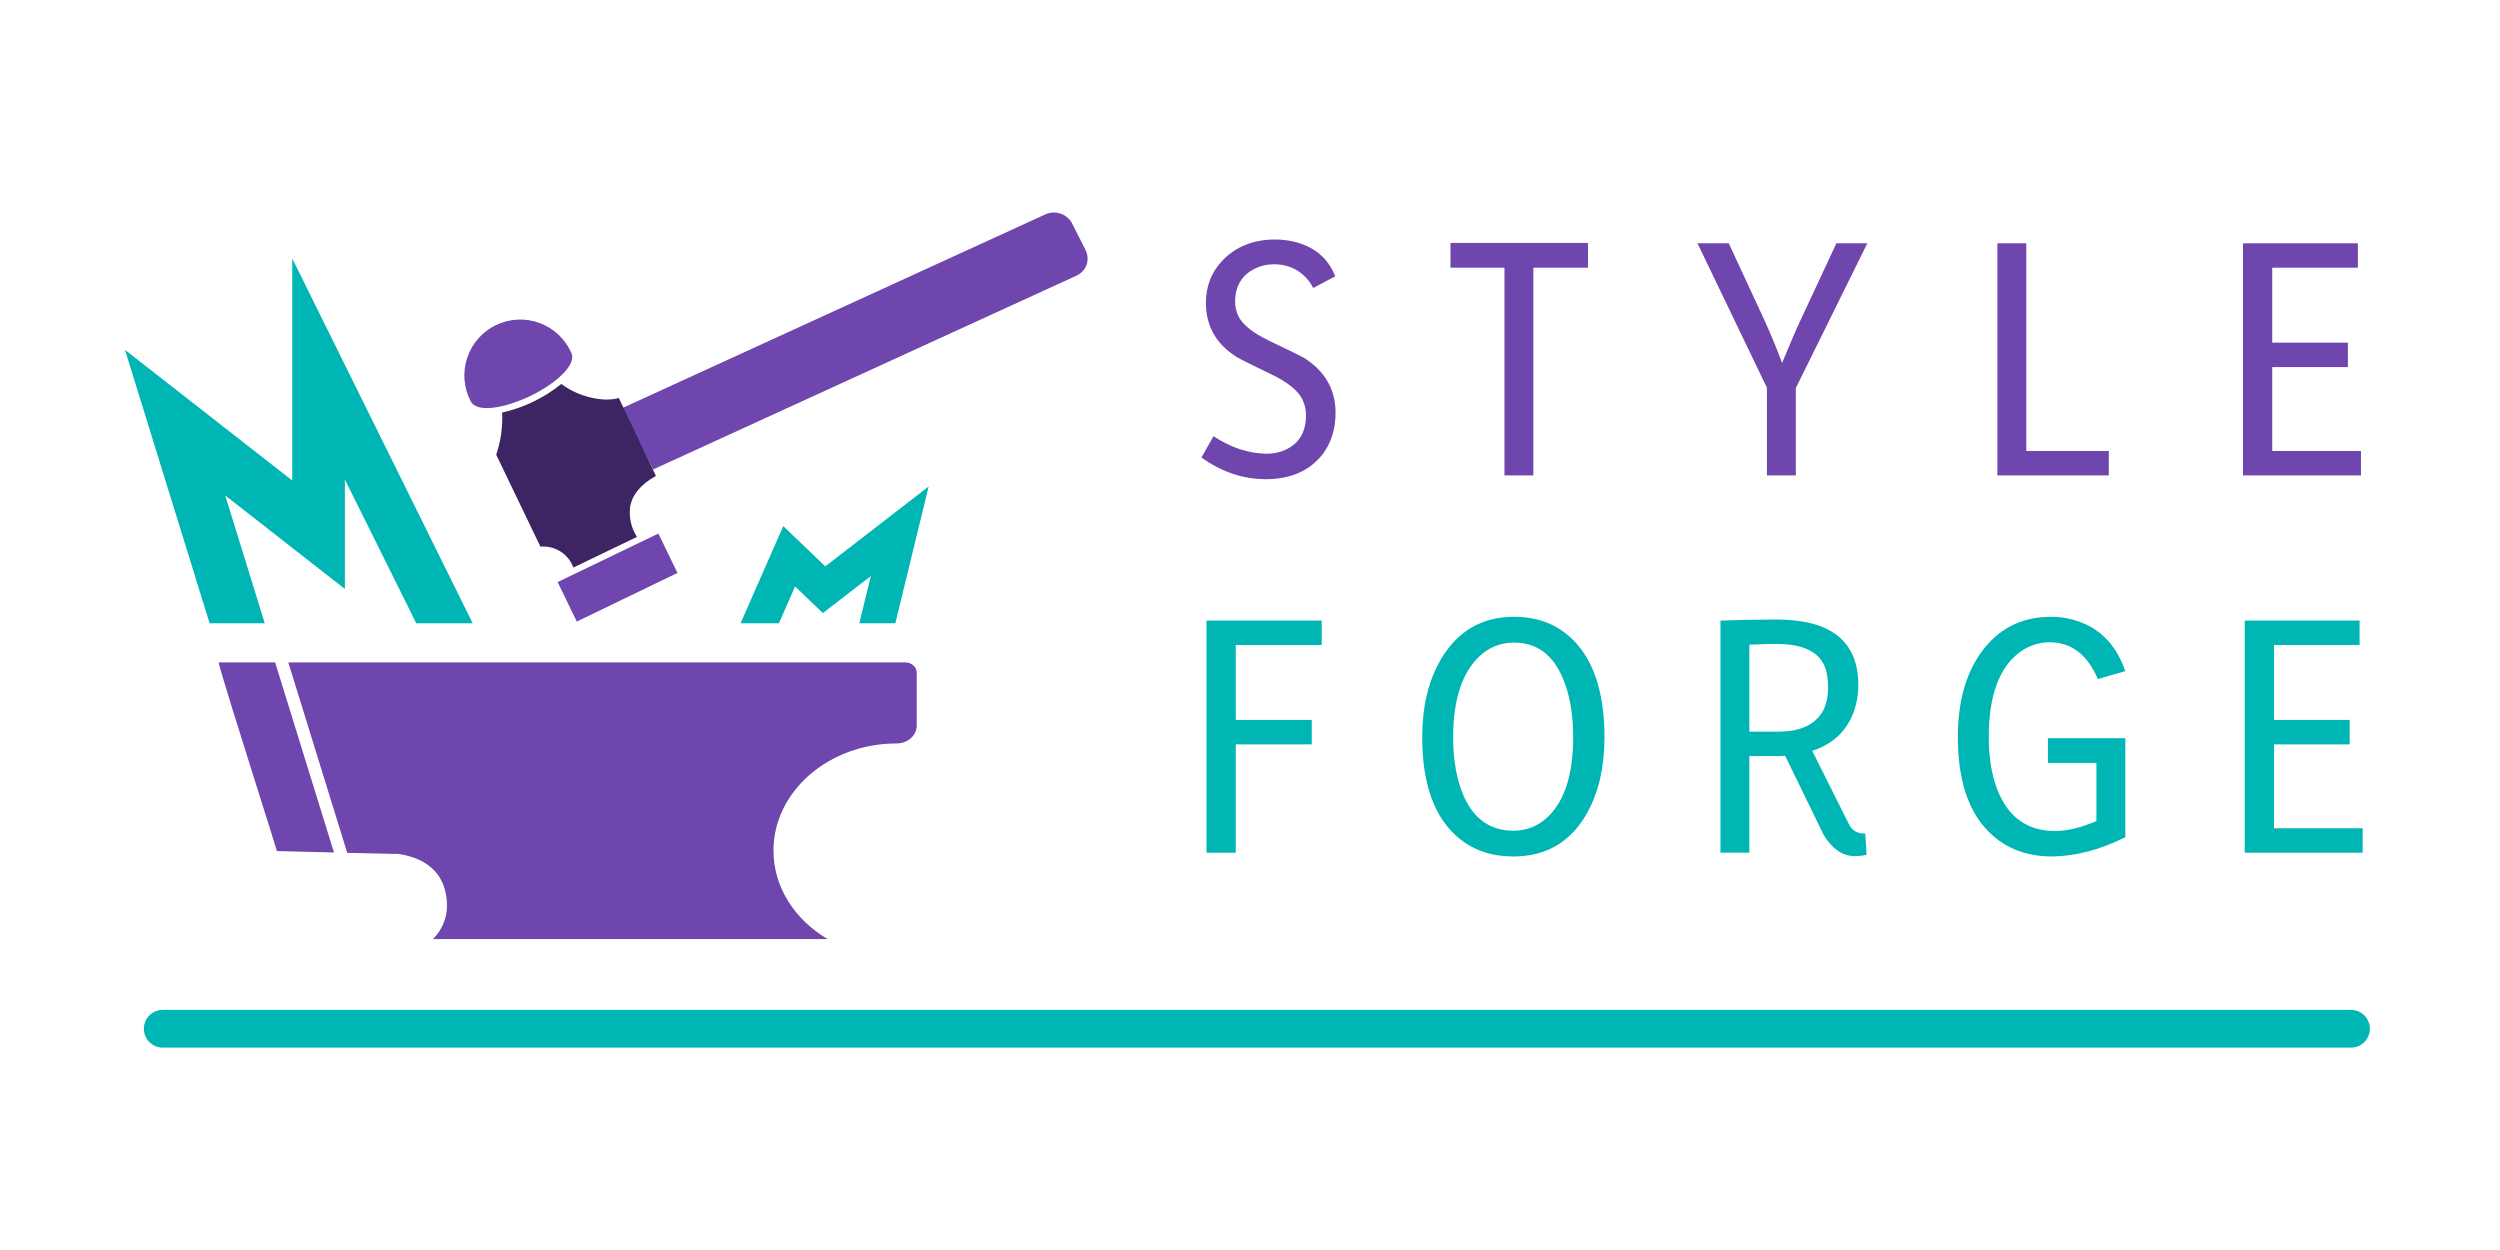 <svg width="200" height="100" viewBox="0 0 200 100" fill="none" xmlns="http://www.w3.org/2000/svg">
<path d="M106.845 33.026C106.845 31.155 106.001 29.688 104.314 28.624C104.02 28.459 103.103 28.009 101.563 27.276C100.224 26.634 99.389 25.965 99.059 25.268C98.894 24.919 98.812 24.543 98.812 24.14C98.812 22.874 99.353 21.985 100.435 21.471C100.893 21.251 101.379 21.141 101.893 21.141C103.14 21.141 104.121 21.645 104.837 22.654C104.91 22.782 104.983 22.911 105.057 23.039L106.817 22.104C106.23 20.6 105.075 19.665 103.351 19.298C102.911 19.206 102.462 19.16 102.003 19.16C100.297 19.16 98.903 19.71 97.821 20.811C96.923 21.746 96.473 22.883 96.473 24.222C96.473 26.093 97.299 27.542 98.949 28.569C99.225 28.734 100.123 29.183 101.645 29.917C103.003 30.559 103.855 31.247 104.204 31.98C104.387 32.365 104.479 32.778 104.479 33.218C104.479 34.575 103.92 35.502 102.801 35.997C102.361 36.198 101.875 36.299 101.343 36.299C99.894 36.281 98.472 35.813 97.079 34.896L96.116 36.602C97.73 37.757 99.445 38.335 101.26 38.335C103.241 38.335 104.754 37.675 105.799 36.354C106.496 35.437 106.845 34.328 106.845 33.026Z" fill="#6E46AE"/>
<path d="M116.039 19.435V21.416H120.358V38.032H122.669V21.416H127.043V19.435H116.039Z" fill="#6E46AE"/>
<path d="M143.665 38.032V31.045L149.387 19.463L146.911 19.463L144.05 25.598C143.775 26.166 143.28 27.313 142.565 29.037C142.161 27.936 141.684 26.781 141.134 25.57L138.3 19.463H135.797L141.354 31.017V38.032H143.665Z" fill="#6E46AE"/>
<path d="M168.705 38.032V36.079H162.102V19.463H159.792V38.032H168.705Z" fill="#6E46AE"/>
<path d="M188.876 36.079H181.778V29.367H187.83V27.413H181.778V21.416H188.628V19.463H179.44V38.032H188.876V36.079Z" fill="#6E46AE"/>
<path d="M105.737 49.646H96.521V68.215H98.859V59.55H104.939V57.596H98.859V51.599H105.737V49.646Z" fill="#00B6B4"/>
<path d="M128.358 58.972C128.358 55.267 127.423 52.58 125.552 50.911C124.36 49.866 122.883 49.343 121.123 49.343C118.537 49.343 116.574 50.499 115.235 52.81C114.263 54.497 113.777 56.551 113.777 58.972C113.777 62.75 114.759 65.446 116.721 67.06C117.895 68.032 119.344 68.518 121.068 68.518C123.745 68.518 125.735 67.317 127.037 64.914C127.918 63.282 128.358 61.301 128.358 58.972ZM116.253 58.972C116.253 56.056 116.923 53.928 118.262 52.59C119.069 51.801 120.022 51.407 121.123 51.407C123.122 51.407 124.506 52.58 125.277 54.928C125.662 56.083 125.854 57.431 125.854 58.972C125.854 61.98 125.158 64.126 123.764 65.409C123.012 66.106 122.113 66.455 121.068 66.455C118.995 66.455 117.574 65.272 116.804 62.906C116.437 61.769 116.253 60.458 116.253 58.972Z" fill="#00B6B4"/>
<path d="M139.948 68.215V60.485H142.231C142.488 60.485 142.68 60.476 142.809 60.458L145.89 66.785C146.532 67.867 147.33 68.436 148.283 68.491C148.687 68.491 149.035 68.454 149.329 68.38L149.219 66.675H148.971C148.494 66.638 148.137 66.381 147.898 65.905L144.982 60.072C146.889 59.43 148.063 58.156 148.503 56.248C148.613 55.772 148.668 55.267 148.668 54.735C148.632 51.306 146.477 49.582 142.203 49.563C140.553 49.563 139.031 49.591 137.637 49.646V68.215H139.948ZM142.148 51.517C144.313 51.517 145.615 52.186 146.055 53.525C146.183 53.947 146.247 54.442 146.247 55.01C146.247 56.9 145.34 58.037 143.524 58.422C143.139 58.495 142.708 58.532 142.231 58.532H139.948V51.572C140.865 51.535 141.598 51.517 142.148 51.517Z" fill="#00B6B4"/>
<path d="M170.024 66.978V59.054H163.834V61.035H167.713V65.684C166.466 66.216 165.366 66.482 164.412 66.482C162.193 66.482 160.652 65.382 159.79 63.181C159.332 62.007 159.103 60.604 159.103 58.972C159.103 55.744 159.891 53.507 161.468 52.259C162.22 51.672 163.073 51.379 164.027 51.379C165.751 51.416 167.016 52.397 167.823 54.323L170.024 53.69C169.254 51.471 167.842 50.095 165.788 49.563C165.237 49.417 164.669 49.343 164.082 49.343C161.698 49.343 159.818 50.315 158.442 52.259C157.232 53.983 156.627 56.221 156.627 58.972C156.627 62.897 157.727 65.657 159.928 67.253C161.102 68.096 162.505 68.518 164.137 68.518C166.044 68.5 168.007 67.986 170.024 66.978Z" fill="#00B6B4"/>
<path d="M189.014 66.262H181.917V59.55H187.969V57.596H181.917V51.599H188.767V49.646H179.578V68.215H189.014V66.262Z" fill="#00B6B4"/>
<path d="M18.018 39.638L27.59 47.117V38.361L33.301 49.861H37.815L23.381 20.678V38.44L10 27.989L16.769 49.861H21.18L18.018 39.638Z" fill="#00B6B4"/>
<path d="M63.607 46.915L65.832 49.047L69.668 46.083L68.746 49.861H71.626L74.294 38.917L66.024 45.309L62.662 42.089L59.246 49.861H62.311L63.607 46.915Z" fill="#00B6B4"/>
<path d="M49.756 32.657L52.242 37.56L86.125 22.05C86.503 21.877 86.79 21.562 86.925 21.178C87.06 20.793 87.03 20.368 86.843 19.997L85.775 17.887C85.587 17.518 85.257 17.233 84.858 17.093C84.46 16.954 84.024 16.971 83.646 17.143L49.756 32.657Z" fill="#6E46AE"/>
<path d="M44.906 30.716C44.21 31.281 43.449 31.761 42.639 32.145C41.853 32.527 41.024 32.815 40.171 33.005C40.227 34.149 40.065 35.293 39.696 36.377L43.235 43.733C43.797 43.682 44.36 43.818 44.836 44.12C45.313 44.422 45.676 44.873 45.87 45.403L50.959 42.951C50.495 42.236 50.301 41.378 50.413 40.533C50.588 39.553 51.281 38.734 52.476 38.074L49.504 31.837C48.407 32.185 46.366 31.823 44.906 30.716Z" fill="#3D2462"/>
<path d="M46.144 49.725L54.197 45.834L52.672 42.682L44.61 46.566L46.144 49.725Z" fill="#6E46AE"/>
<path d="M45.701 28.214C45.209 27.11 44.291 26.253 43.157 25.837C42.023 25.421 40.768 25.482 39.679 26.006C38.591 26.53 37.761 27.472 37.378 28.618C36.995 29.764 37.092 31.016 37.648 32.089C38.128 33.086 40.458 32.622 42.411 31.685C44.364 30.749 46.183 29.206 45.701 28.214Z" fill="#6E46AE"/>
<path fill-rule="evenodd" clip-rule="evenodd" d="M27.779 68.227C29.591 68.271 31.204 68.309 31.464 68.309H31.836C34.462 68.686 35.759 70.204 35.759 72.483C35.759 73.489 35.337 74.41 34.642 75.127H66.208C63.599 73.585 61.878 70.99 61.878 68.045C61.878 63.319 66.297 59.476 71.733 59.476C72.618 59.476 73.338 58.836 73.338 58.039L73.337 53.814C73.338 53.36 72.927 52.993 72.421 52.993L72.421 52.993H23.064L27.779 68.227ZM22.011 52.993H17.499C17.499 53.292 19.365 59.209 20.743 63.579C21.436 65.775 22.005 67.579 22.152 68.084C22.152 68.084 24.418 68.143 26.718 68.2L22.011 52.993Z" fill="#6E46AE"/>
<path fill-rule="evenodd" clip-rule="evenodd" d="M11.509 82.301C11.509 81.467 12.185 80.792 13.018 80.792H188.079C188.913 80.792 189.589 81.467 189.589 82.301C189.589 83.134 188.913 83.81 188.079 83.81H13.018C12.185 83.81 11.509 83.134 11.509 82.301Z" fill="#00B6B4"/>
</svg>
